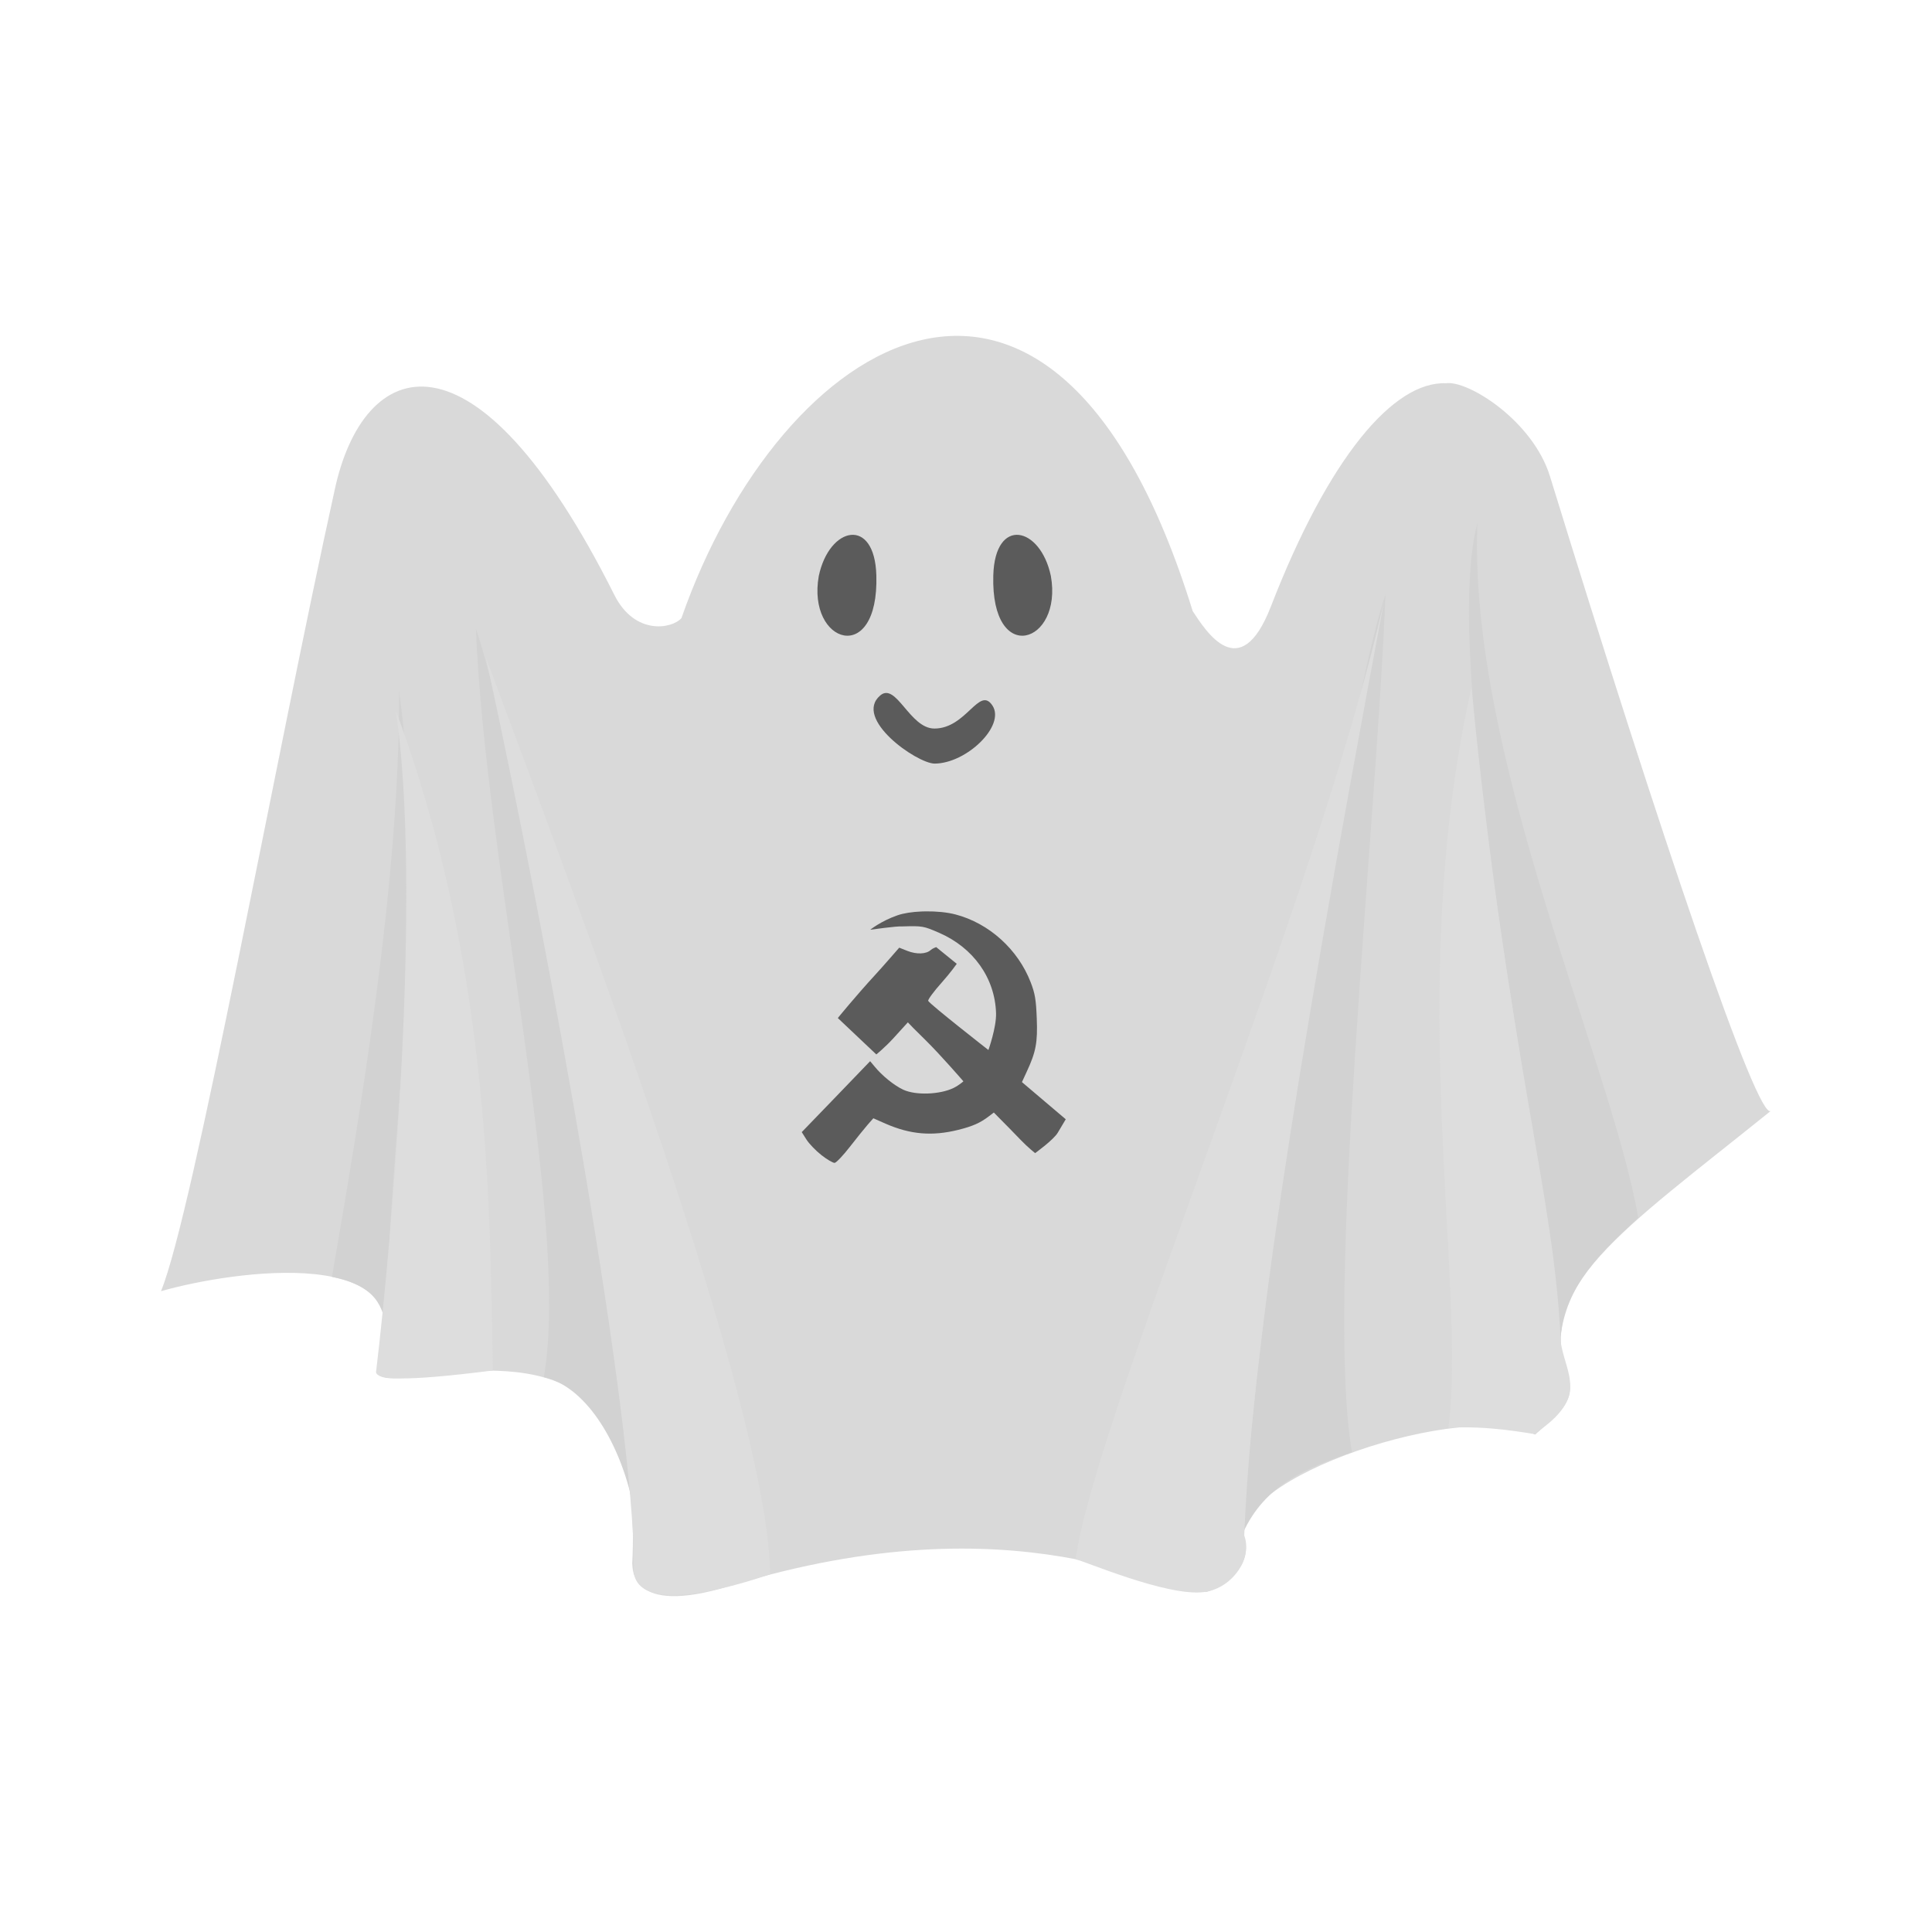 <svg:svg xmlns:dc="http://purl.org/dc/elements/1.1/" xmlns:ns1="http://sodipodi.sourceforge.net/DTD/sodipodi-0.dtd" xmlns:ns2="http://www.inkscape.org/namespaces/inkscape" xmlns:ns3="http://www.w3.org/1999/xlink" xmlns:ns5="http://creativecommons.org/ns#" xmlns:rdf="http://www.w3.org/1999/02/22-rdf-syntax-ns#" xmlns:svg="http://www.w3.org/2000/svg" height="596.571" id="svg2" version="1.1" viewBox="1.399 -63.699 596.571 596.571" width="596.571" ns1:docname="ghost_communism_163.svg" ns2:version="0.48.4 r9939">
  <svg:defs id="defs4">
    <svg:radialGradient cx="0" cy="0" fx="0" fy="0" gradientTransform="matrix(285,-1604.99,-1604.99,-285,953,1928.63)" gradientUnits="userSpaceOnUse" id="radialGradient18119" r="1" spreadMethod="pad">
      <svg:stop id="stop18121" offset="0" style="stop-opacity:1;stop-color:#ffffff" />
      <svg:stop id="stop18123" offset="0.099" style="stop-opacity:1;stop-color:#ffffff" />
      <svg:stop id="stop18125" offset="0.337" style="stop-opacity:1;stop-color:#b6f29f" />
      <svg:stop id="stop18127" offset="0.691" style="stop-opacity:1;stop-color:#9dd4cf" />
      <svg:stop id="stop18129" offset="1" style="stop-opacity:1;stop-color:#a4b6a5" />
    </svg:radialGradient>
    <svg:clipPath clipPathUnits="userSpaceOnUse" id="clipPath18115">
      <svg:path d="m 1777.25,168.906 c -52.42,8.418 -104.17,-16.976 -156.75,10.219 179,323 -200,107 -269,15 -159,0 -318,-114 -475,-63 -113,3 -265,42 -307,178 146,184 385,622 -34,709.995 -149.934,80.95 -408.164,28.21 -490.633,-136.417 l -28.797,93.625 c 20.613,27.622 59.926,138.012 111.43,374.792 64,31 80,94 140,120 48,-28 147,-90 211,-72 365,134 -123,498 120,724 114,166 321,153 485,192 139,69 264,130 374,226 77,-174 -14,-233 -182,-264 51,-25 124,-25 177,-24 78,-40 117,-104 149,-173 -13,-200 -24,-409 -173,-561 -27,-77 81,-135 144,-120 135,2 204,103 274,192 92,-155 182,-447 408,-404 7.81,9.38 20.31,12.31 33.16,14.01 l 4.84,-28.01 c -60,-97 -162,-125 -264,-149 -143,-30.995 -275,53 -403,72 -44,-210.995 -160,-428.995 -360,-589.995 84,-129 263,23 384,-34 29,-29 58,-57 86,-86 -3,-61.5 -30.75,-186 -0.14,-162.563 l 41.89,-54.656" id="path18117" ns2:connector-curvature="0" />
    </svg:clipPath>
    <svg:clipPath clipPathUnits="userSpaceOnUse" id="clipPath4296">
      <svg:path d="m 323.826,818.1 402.209,-232.215 12.808,47.799 -392.904,226.843 -22.113,-42.427" id="path4298" style="fill:#ff0000;fill-opacity:1;stroke:none" ns2:connector-curvature="0" ns2:original-d="m 323.82635,818.09968 402.20902,-232.21549 12.8078,47.79939 -392.90371,226.84308 z" ns2:path-effect="#path-effect4300" />
    </svg:clipPath>
    <svg:clipPath clipPathUnits="userSpaceOnUse" id="clipPath4288">
      <svg:path d="m 818.007,723.205 a 286.672,286.672 0 1 1 -573.344,-10e-6" id="path4290" style="color:#000000;fill:#f2f2f2;fill-opacity:1;fill-rule:evenodd;stroke:none;stroke-width:10.956;marker:none;visibility:visible;display:inline;overflow:visible;enable-background:accumulate" ns1:cx="531.33478" ns1:cy="723.20544" ns1:end="3.1415927" ns1:open="true" ns1:rx="286.67178" ns1:ry="286.67178" ns1:start="0" ns1:type="arc" />
    </svg:clipPath>
    <svg:clipPath clipPathUnits="userSpaceOnUse" id="clipPath4248">
      <svg:path d="m 530.988,545.469 c 121.918,80.254 126.301,147.442 110.656,201.969 -3.387,11.804 -9.093,22.422 -17.049,31.23 l -130.973,-123.809 41.93,-41.93 -51.658,-9.34 -70.529,70.531 30.498,30.498 33.164,-33.164 121.365,125.803 c -33.567,14.446 -84.764,9.934 -152.441,-27.934 l -12.807,15.865 c -2.707,-1.941 -9.403,-4.344 -14.568,1.742 -4.994,5.884 2.059,12.625 -0.533,16.982 -2.306,3.876 -3.043,3.772 -17.75,12.518 -29.243,17.389 -35.58,40.822 -26.945,49.006 8.427,7.987 33.201,-1.776 47.324,-34.512 5.974,-13.848 4.626,-11.992 9.188,-16.695 3.849,-3.968 10.934,1.566 15.482,-3.379 4.819,-5.239 1.934,-12.785 -0.033,-15.363 l 4.145,-4.592 c 68.228,58.993 137.109,67.596 184.086,42.791 l 32.232,33.41 c 3.353,3.353 11.728,0.377 18.777,-6.672 7.049,-7.049 10.025,-15.424 6.672,-18.777 l -30.365,-28.705 c 17.409,-18.444 28.677,-43.695 31.324,-73.9 9.388,-107.117 -76.393,-169.81 -161.191,-193.574 z" id="path4250" style="fill:#1a1a1a;fill-opacity:1" ns2:connector-curvature="0" />
    </svg:clipPath>
    <ns2:perspective id="perspective44" ns1:type="inkscape:persp3d" ns2:persp3d-origin="405 : 180 : 1" ns2:vp_x="0 : 270 : 1" ns2:vp_y="0 : 1000 : 0" ns2:vp_z="810 : 270 : 1" />
    <svg:g id="s">
      <svg:g id="c">
        <svg:path d="M 0,0 V 1 H 0.5 z" id="t" transform="matrix(0.951,0.309,-0.309,0.951,0,-1)" ns2:connector-curvature="0" />
        <svg:use height="1052.362" id="use11" transform="scale(-1,1)" width="744.094" x="0" y="0" ns3:href="#t" />
      </svg:g>
      <svg:g id="a">
        <svg:use height="1052.362" id="use14" transform="matrix(0.309,0.951,-0.951,0.309,0,0)" width="744.094" x="0" y="0" ns3:href="#c" />
        <svg:use height="1052.362" id="use16" transform="matrix(-0.809,0.588,-0.588,-0.809,0,0)" width="744.094" x="0" y="0" ns3:href="#c" />
      </svg:g>
      <svg:use height="1052.362" id="use18" transform="scale(-1,1)" width="744.094" x="0" y="0" ns3:href="#a" />
    </svg:g>
    <ns2:path-effect effect="spiro" id="path-effect3014" is_visible="true" />
    <ns2:path-effect effect="spiro" id="path-effect3018" is_visible="true" />
    <ns2:path-effect effect="spiro" id="path-effect3790" is_visible="true" />
    <ns2:path-effect effect="spiro" id="path-effect3808" is_visible="true" />
    <ns2:path-effect effect="spiro" id="path-effect4053" is_visible="true" />
    <ns2:path-effect effect="spiro" id="path-effect4085" is_visible="true" />
    <ns2:path-effect effect="spiro" id="path-effect4160" is_visible="true" />
    <ns2:path-effect effect="spiro" id="path-effect4172" is_visible="true" />
    <ns2:path-effect effect="spiro" id="path-effect4294" is_visible="true" />
    <ns2:path-effect effect="spiro" id="path-effect4300" is_visible="true" />
    <svg:radialGradient cx="0" cy="0" fx="0" fy="0" gradientTransform="matrix(285,-1604.99,-1604.99,-285,953,1928.63)" gradientUnits="userSpaceOnUse" id="radialGradient5159" r="1" spreadMethod="pad" ns2:collect="always" ns3:href="#radialGradient18119-5" />
    <svg:radialGradient cx="0" cy="0" fx="0" fy="0" gradientTransform="matrix(285,-1604.99,-1604.99,-285,953,1928.63)" gradientUnits="userSpaceOnUse" id="radialGradient5129" r="1" spreadMethod="pad" ns2:collect="always" ns3:href="#radialGradient18119-5" />
    <svg:linearGradient gradientTransform="matrix(0.459,0,0,0.459,25.359,-97.945)" gradientUnits="userSpaceOnUse" id="linearGradient5127" x1="388.3" x2="388.3" y1="671.99" y2="727.12" ns2:collect="always" ns3:href="#linearGradient3438" />
    <svg:linearGradient gradientTransform="matrix(0.459,0,0,0.459,24.875,-68.392)" gradientUnits="userSpaceOnUse" id="linearGradient5125" x1="710.03" x2="646.63" y1="459.62" y2="483.92" ns2:collect="always" ns3:href="#linearGradient3461" />
    <svg:linearGradient gradientTransform="matrix(0.459,0,0,0.459,24.875,-68.392)" gradientUnits="userSpaceOnUse" id="linearGradient5123" x1="52.829" x2="87.002" y1="457.5" y2="486.03" ns2:collect="always" ns3:href="#linearGradient3469" />
    <svg:radialGradient cx="298.19" cy="394.09" gradientTransform="matrix(1.959,1.26,-0.541,0.841,-69.282,-313.16)" gradientUnits="userSpaceOnUse" id="radialGradient5121" r="81.357" ns2:collect="always" ns3:href="#linearGradient3471" />
    <svg:radialGradient cx="290.48" cy="386.26" gradientTransform="matrix(1.959,1.206,-0.524,0.852,-76.098,-292.86)" gradientUnits="userSpaceOnUse" id="radialGradient5119" r="81.357" ns2:collect="always" ns3:href="#linearGradient3471" />
    <svg:linearGradient gradientUnits="userSpaceOnUse" id="linearGradient5117" x1="328.6" x2="329.66" y1="211.32" y2="321.2" ns2:collect="always" ns3:href="#linearGradient3453" />
    <svg:radialGradient cx="400.45" cy="967.57" gradientTransform="matrix(0.908,-0.007,0.001,0.177,35.662,741.31)" gradientUnits="userSpaceOnUse" id="radialGradient5115" r="313.28" ns2:collect="always" ns3:href="#radialGradient3489" />
    <svg:linearGradient gradientUnits="userSpaceOnUse" id="linearGradient5037" x1="420.469" x2="414.19" y1="305.697" y2="365.77" ns2:collect="always" ns3:href="#linearGradient4213" />
    <ns2:path-effect effect="spiro" id="path-effect4300-5" is_visible="true" />
    <ns2:path-effect effect="spiro" id="path-effect4294-5" is_visible="true" />
    <ns2:path-effect effect="spiro" id="path-effect4172-1" is_visible="true" />
    <ns2:path-effect effect="spiro" id="path-effect4160-6" is_visible="true" />
    <ns2:path-effect effect="spiro" id="path-effect4085-0" is_visible="true" />
    <ns2:path-effect effect="spiro" id="path-effect4053-2" is_visible="true" />
    <ns2:path-effect effect="spiro" id="path-effect3808-3" is_visible="true" />
    <ns2:path-effect effect="spiro" id="path-effect3790-6" is_visible="true" />
    <ns2:path-effect effect="spiro" id="path-effect3018-0" is_visible="true" />
    <ns2:path-effect effect="spiro" id="path-effect3014-1" is_visible="true" />
    <svg:g id="s-4">
      <svg:g id="c-7">
        <svg:path d="M 0,0 V 1 H 0.5 z" id="t-8" transform="matrix(0.951,0.309,-0.309,0.951,0,-1)" ns2:connector-curvature="0" />
        <svg:use height="356.227" id="use11-4" transform="scale(-1,1)" width="314.149" x="0" y="0" ns3:href="#t-8" />
      </svg:g>
      <svg:g id="a-5">
        <svg:use height="356.227" id="use14-0" transform="matrix(0.309,0.951,-0.951,0.309,0,0)" width="314.149" x="0" y="0" ns3:href="#c-7" />
        <svg:use height="356.227" id="use16-3" transform="matrix(-0.809,0.588,-0.588,-0.809,0,0)" width="314.149" x="0" y="0" ns3:href="#c-7" />
      </svg:g>
      <svg:use height="356.227" id="use18-6" transform="scale(-1,1)" width="314.149" x="0" y="0" ns3:href="#a-5" />
    </svg:g>
    <ns2:perspective id="perspective44-9" ns1:type="inkscape:persp3d" ns2:persp3d-origin="405 : 180 : 1" ns2:vp_x="0 : 270 : 1" ns2:vp_y="0 : 1000 : 0" ns2:vp_z="810 : 270 : 1" />
    <svg:clipPath clipPathUnits="userSpaceOnUse" id="clipPath4248-3">
      <svg:path d="m 530.988,545.469 c 121.918,80.254 126.301,147.442 110.656,201.969 -3.387,11.804 -9.093,22.422 -17.049,31.23 l -130.973,-123.809 41.93,-41.93 -51.658,-9.34 -70.529,70.531 30.498,30.498 33.164,-33.164 121.365,125.803 c -33.567,14.446 -84.764,9.934 -152.441,-27.934 l -12.807,15.865 c -2.707,-1.941 -9.403,-4.344 -14.568,1.742 -4.994,5.884 2.059,12.625 -0.533,16.982 -2.306,3.876 -3.043,3.772 -17.75,12.518 -29.243,17.389 -35.58,40.822 -26.945,49.006 8.427,7.987 33.201,-1.776 47.324,-34.512 5.974,-13.848 4.626,-11.992 9.188,-16.695 3.849,-3.968 10.934,1.566 15.482,-3.379 4.819,-5.239 1.934,-12.785 -0.033,-15.363 l 4.145,-4.592 c 68.228,58.993 137.109,67.596 184.086,42.791 l 32.232,33.41 c 3.353,3.353 11.728,0.377 18.777,-6.672 7.049,-7.049 10.025,-15.424 6.672,-18.777 l -30.365,-28.705 c 17.409,-18.444 28.677,-43.695 31.324,-73.9 9.388,-107.117 -76.393,-169.81 -161.191,-193.574 z" id="path4250-1" style="fill:#1a1a1a;fill-opacity:1" ns2:connector-curvature="0" />
    </svg:clipPath>
    <svg:clipPath clipPathUnits="userSpaceOnUse" id="clipPath4288-2">
      <svg:path d="m 818.007,723.205 a 286.672,286.672 0 1 1 -573.344,-10e-6" id="path4290-9" style="color:#000000;fill:#f2f2f2;fill-opacity:1;fill-rule:evenodd;stroke:none;stroke-width:10.956;marker:none;visibility:visible;display:inline;overflow:visible;enable-background:accumulate" ns1:cx="531.33478" ns1:cy="723.20544" ns1:end="3.1415927" ns1:open="true" ns1:rx="286.67178" ns1:ry="286.67178" ns1:start="0" ns1:type="arc" />
    </svg:clipPath>
    <svg:clipPath clipPathUnits="userSpaceOnUse" id="clipPath4296-6">
      <svg:path d="m 323.826,818.1 402.209,-232.215 12.808,47.799 -392.904,226.843 -22.113,-42.427" id="path4298-1" style="fill:#ff0000;fill-opacity:1;stroke:none" ns2:connector-curvature="0" ns2:original-d="m 323.82635,818.09968 402.20902,-232.21549 12.8078,47.79939 -392.90371,226.84308 z" ns2:path-effect="#path-effect4300-5" />
    </svg:clipPath>
    <svg:filter color-interpolation-filters="sRGB" id="filter4165" ns2:collect="always">
      <svg:feGaussianBlur id="feGaussianBlur4167" stdDeviation="15.601" ns2:collect="always" />
    </svg:filter>
    <svg:filter color-interpolation-filters="sRGB" height="1.146" id="filter4183" width="1.679" x="-0.339" y="-0.073" ns2:collect="always">
      <svg:feGaussianBlur id="feGaussianBlur4185" stdDeviation="10.5" ns2:collect="always" />
    </svg:filter>
    <svg:filter color-interpolation-filters="sRGB" height="1.178" id="filter4191" width="1.367" x="-0.183" y="-0.089" ns2:collect="always">
      <svg:feGaussianBlur id="feGaussianBlur4193" stdDeviation="14.215" ns2:collect="always" />
    </svg:filter>
    <svg:filter color-interpolation-filters="sRGB" height="1.165" id="filter4195" width="1.437" x="-0.218" y="-0.083" ns2:collect="always">
      <svg:feGaussianBlur id="feGaussianBlur4197" stdDeviation="11.818" ns2:collect="always" />
    </svg:filter>
    <svg:linearGradient gradientUnits="userSpaceOnUse" id="linearGradient4205" x1="428.13" x2="403.67" y1="293.97" y2="362.42" ns2:collect="always">
      <svg:stop id="stop4201" offset="0" style="stop-color:#404040" />
      <svg:stop id="stop4203" offset="1" style="stop-color:#404040;stop-opacity:0" />
    </svg:linearGradient>
    <svg:linearGradient gradientUnits="userSpaceOnUse" id="linearGradient4213" x1="422.54" x2="414.19" y1="290.2" y2="365.77" ns2:collect="always">
      <svg:stop id="stop4209" offset="0" style="stop-color:#525252" />
      <svg:stop id="stop4211" offset="1" style="stop-color:#525252;stop-opacity:0" />
    </svg:linearGradient>
    <svg:linearGradient id="linearGradient3471" ns2:collect="always">
      <svg:stop id="stop3473" offset="0" style="stop-color:#cccccc" />
      <svg:stop id="stop3475" offset="1" style="stop-color:#ffffff" />
    </svg:linearGradient>
    <svg:linearGradient gradientTransform="matrix(0.459,0,0,0.459,25.359,-97.945)" gradientUnits="userSpaceOnUse" id="linearGradient3438" x1="388.3" x2="388.3" y1="671.99" y2="727.12" ns2:collect="always">
      <svg:stop id="stop3426" offset="0" style="stop-color:#000000" />
      <svg:stop id="stop3428" offset="1" style="stop-color:#d40000" />
    </svg:linearGradient>
    <svg:linearGradient gradientUnits="userSpaceOnUse" id="linearGradient3453" x1="328.6" x2="329.66" y1="211.32" y2="321.2" ns2:collect="always">
      <svg:stop id="stop3449" offset="0" style="stop-color:#ffffff" />
      <svg:stop id="stop3451" offset="1" style="stop-color:#ffffff;stop-opacity:0" />
    </svg:linearGradient>
    <svg:linearGradient gradientTransform="matrix(0.459,0,0,0.459,24.875,-68.392)" gradientUnits="userSpaceOnUse" id="linearGradient3461" x1="710.03" x2="646.63" y1="459.62" y2="483.92" ns2:collect="always">
      <svg:stop id="stop3457" offset="0" style="stop-color:#cccccc" />
      <svg:stop id="stop3459" offset="1" style="stop-color:#cccccc;stop-opacity:0" />
    </svg:linearGradient>
    <svg:linearGradient gradientTransform="matrix(0.459,0,0,0.459,24.875,-68.392)" gradientUnits="userSpaceOnUse" id="linearGradient3469" x1="52.829" x2="87.002" y1="457.5" y2="486.03" ns2:collect="always">
      <svg:stop id="stop3465" offset="0" style="stop-color:#cccccc" />
      <svg:stop id="stop3467" offset="1" style="stop-color:#cccccc;stop-opacity:0" />
    </svg:linearGradient>
    <svg:radialGradient cx="298.19" cy="394.09" gradientTransform="matrix(1.959,1.26,-0.541,0.841,-69.282,-313.16)" gradientUnits="userSpaceOnUse" id="radialGradient3477" r="81.357" ns2:collect="always" ns3:href="#linearGradient3471" />
    <svg:radialGradient cx="290.48" cy="386.26" gradientTransform="matrix(1.959,1.206,-0.524,0.852,-76.098,-292.86)" gradientUnits="userSpaceOnUse" id="radialGradient3479" r="81.357" ns2:collect="always" ns3:href="#linearGradient3471" />
    <svg:radialGradient cx="400.45" cy="967.57" gradientTransform="matrix(0.908,-0.007,0.001,0.177,35.662,741.31)" gradientUnits="userSpaceOnUse" id="radialGradient3489" r="313.28" ns2:collect="always">
      <svg:stop id="stop3485" offset="0" style="stop-color:#333333" />
      <svg:stop id="stop3487" offset="1" style="stop-color:#333333;stop-opacity:0" />
    </svg:radialGradient>
    <svg:clipPath clipPathUnits="userSpaceOnUse" id="clipPath18115-7">
      <svg:path d="m 1777.25,168.906 c -52.42,8.418 -104.17,-16.976 -156.75,10.219 179,323 -200,107 -269,15 -159,0 -318,-114 -475,-63 -113,3 -265,42 -307,178 146,184 385,622 -34,709.995 -149.934,80.95 -408.164,28.21 -490.633,-136.417 l -28.797,93.625 c 20.613,27.622 59.926,138.012 111.43,374.792 64,31 80,94 140,120 48,-28 147,-90 211,-72 365,134 -123,498 120,724 114,166 321,153 485,192 139,69 264,130 374,226 77,-174 -14,-233 -182,-264 51,-25 124,-25 177,-24 78,-40 117,-104 149,-173 -13,-200 -24,-409 -173,-561 -27,-77 81,-135 144,-120 135,2 204,103 274,192 92,-155 182,-447 408,-404 7.81,9.38 20.31,12.31 33.16,14.01 l 4.84,-28.01 c -60,-97 -162,-125 -264,-149 -143,-30.995 -275,53 -403,72 -44,-210.995 -160,-428.995 -360,-589.995 84,-129 263,23 384,-34 29,-29 58,-57 86,-86 -3,-61.5 -30.75,-186 -0.14,-162.563 l 41.89,-54.656" id="path18117-3" ns2:connector-curvature="0" />
    </svg:clipPath>
    <svg:radialGradient cx="0" cy="0" fx="0" fy="0" gradientTransform="matrix(285,-1604.99,-1604.99,-285,953,1928.63)" gradientUnits="userSpaceOnUse" id="radialGradient18119-5" r="1" spreadMethod="pad">
      <svg:stop id="stop18121-9" offset="0" style="stop-opacity:1;stop-color:#ffffff" />
      <svg:stop id="stop18123-2" offset="0.099" style="stop-opacity:1;stop-color:#ffffff" />
      <svg:stop id="stop18125-2" offset="0.337" style="stop-opacity:1;stop-color:#b6f29f" />
      <svg:stop id="stop18127-8" offset="0.691" style="stop-opacity:1;stop-color:#9dd4cf" />
      <svg:stop id="stop18129-9" offset="1" style="stop-opacity:1;stop-color:#a4b6a5" />
    </svg:radialGradient>
  </svg:defs>
  <ns1:namedview bordercolor="#666666" borderopacity="1.0" fit-margin-bottom="0" fit-margin-left="0" fit-margin-right="0" fit-margin-top="0" id="base" pagecolor="#ffffff" showgrid="false" ns2:current-layer="layer1" ns2:cx="299.68518" ns2:cy="234.5863" ns2:document-units="px" ns2:pageopacity="0.0" ns2:pageshadow="2" ns2:window-height="749" ns2:window-maximized="1" ns2:window-width="1280" ns2:window-x="0" ns2:window-y="26" ns2:zoom="1.1296482" />
  <svg:g id="layer1" transform="translate(360.141,3.17)" ns2:groupmode="layer" ns2:label="Layer 1">
    <svg:g id="g6063">
      <svg:g id="g4955" transform="translate(293.115,-0.946)">
        <svg:g id="g4957" transform="translate(-648.143,10.778)">
          <svg:g id="g4959" transform="translate(0,-602.362)" ns2:label="Ghost">
            <svg:path d="m 206.714,716.505 c 30.388,-87.149 114.916,-141.11 157.857,-2.143 4.097,6.209 14.632,23.109 24.142,-1.419 17.829,-45.987 37.841,-69.58 54.073,-68.938 6.703,-1.012 26.804,11.497 32.122,28.776 33.885,110.108 64.28,199.983 68.236,195.867 -46.649,37.562 -72.87,54.268 -62.706,82.032 2.811,7.68 -3.581,12.174 -10.151,17.968 -21.451,-10.874 -94.921,13.304 -89.633,32.464 2.059,7.46 -4.896,14.036 -11.795,16.107 -12.237,1 -57.451,-29.301 -147.269,-1.827 -31.259,9.562 -29.84,-5.721 -30.083,-6.932 3.082,-58.396 -26.137,-63.542 -67.003,-57.748 -8.729,1.238 -13.568,0.568 -11.359,-3.492 15.797,-38.251 -45.582,-29.078 -67.143,-22.857 10.034,-24.495 35.532,-165.429 53.571,-247.143 8.807,-41.658 43.166,-54.133 86.42,32.146 6.33,12.627 17.874,10.448 20.723,7.14 z" id="path4961" style="fill:#d9d9d9;fill-opacity:1;stroke:none" ns1:nodetypes="ccscscscscscscccsc" ns2:connector-curvature="0" />
          </svg:g>
          <svg:g id="g4963" transform="translate(0,-602.362)" ns2:label="eyes">
            <svg:path d="m 266.891,703.356 c 0.782,28.221 -21.507,21.093 -17.777,0.158 3.234,-15.343 17.27,-18.423 17.777,-0.158 z" id="path4965" style="fill:#5b5b5b;fill-opacity:1;stroke:none" ns1:nodetypes="scs" ns2:connector-curvature="0" />
            <svg:path d="m 302.999,703.356 c -0.782,28.221 21.507,21.093 17.777,0.158 -3.234,-15.343 -17.27,-18.423 -17.777,-0.158 z" id="path4996" style="fill:#5b5b5b;fill-opacity:1;stroke:none" ns1:nodetypes="scs" ns2:connector-curvature="0" />
          </svg:g>
          <svg:g id="g4969" transform="translate(0,-602.362)" ns2:label="creeses">
            <svg:path d="m 119.521,738.982 c 9.635,70.085 -4.473,147.673 -3.729,198.398 -1.02,-8.275 -3.31,-14.691 -17.009,-17.445 8.351,-48.432 21.01,-121.519 20.738,-180.953 z" id="path4971" style="fill:#d2d2d2;fill-opacity:1;stroke:none" ns1:nodetypes="cccc" ns2:connector-curvature="0" />
            <svg:path d="m 118.496,745.036 c 28.692,77.12 29.169,150.837 29.944,203.814 -27.59,3.518 -36.741,2.976 -35.992,0.094 4.868,-40.728 14.265,-148.628 6.048,-203.909 z" id="path4973" style="fill:#dddddd;fill-opacity:1;stroke:none" ns1:nodetypes="cccc" ns2:connector-curvature="0" />
            <svg:path d="m 143.247,719.803 c 14.201,41.897 45.826,218.215 48.094,268.636 -4.303,-18.503 -14.558,-34.776 -27.118,-37.532 8.351,-48.432 -18.178,-158.537 -20.976,-231.104 z" id="path4975" style="fill:#d2d2d2;fill-opacity:1;stroke:none" ns1:nodetypes="cccc" ns2:connector-curvature="0" />
            <svg:path d="m 146.321,728.672 c 28.692,77.12 87.001,230.134 87.775,283.111 -27.868,9.344 -43.194,8.425 -42.053,-2.684 -0.183,-46.789 -25.131,-185.498 -45.722,-280.428 z" id="path4977" style="fill:#dddddd;fill-opacity:1;stroke:none" ns1:nodetypes="cccc" ns2:connector-curvature="0" />
            <svg:path d="m 424.088,709.277 c -14.201,41.897 -41.785,239.429 -44.053,289.849 6.803,-15.11 19.915,-20.312 33.725,-25.032 -8.351,-48.432 7.53,-192.25 10.328,-264.817 z" id="path4979" style="fill:#d2d2d2;fill-opacity:1;stroke:none" ns1:nodetypes="cccc" ns2:connector-curvature="0" />
            <svg:path d="m 452.482,687.172 c -12.514,46.96 24.24,212.496 25.663,251.491 1.713,-16.36 12.514,-26.278 24.003,-36.981 -8.351,-48.432 -52.464,-141.944 -49.666,-214.511 z" id="path4981" style="fill:#d2d2d2;fill-opacity:1;stroke:none" ns1:nodetypes="cccc" ns2:connector-curvature="0" />
            <svg:path d="m 423.728,710.934 c -28.887,153.891 -41.067,235.274 -43.238,288.876 2.561,6.7 -3.298,16.118 -12.206,17.426 -11.433,1.679 -38.186,-10.024 -39.869,-10.066 5.889,-43.574 74.488,-203.327 95.313,-296.236 z" id="path4983" style="fill:#dddddd;fill-opacity:1;stroke:none" ns1:nodetypes="ccscc" ns2:connector-curvature="0" />
            <svg:path d="m 450.621,738.093 c 11.649,115.855 25.788,157.101 27.544,201.596 1.269,10.017 9.388,17.333 -8.209,28.754 -0.968,-0.03 -14.046,-2.726 -26.443,-1.876 5.889,-43.574 -13.718,-135.565 7.108,-228.475 z" id="path4985" style="fill:#dddddd;fill-opacity:1;stroke:none" ns1:nodetypes="ccccc" ns2:connector-curvature="0" />
          </svg:g>
        </svg:g>
        <svg:g id="g4987" style="fill:#1a1a1a" transform="matrix(0.209,0,0,0.209,-594.539,195.144)" />
      </svg:g>
      <svg:path d="m -86.973,147.9 c -8.297,7.174 11.173,20.848 16.76,21.018 9.899,0 22.005,-11.706 17.922,-17.922 -4.083,-6.215 -8.023,7.098 -17.922,7.098 -7.656,0 -11.814,-14.472 -16.76,-10.195 z" id="path4996-9" style="fill:#5b5b5b;fill-opacity:1;stroke:none" ns1:nodetypes="sczss" ns2:connector-curvature="0" />
      <svg:path d="m -72.872,214.548 c -0.46,0.005 -0.913,0.015 -1.367,0.034 -2.824,0.123 -5.46,0.514 -7.414,1.196 -5.081,1.774 -8.371,4.442 -8.371,4.442 0,0 8.354,-1.183 9.908,-1.025 6.235,-0.184 6.537,-0.118 11.309,1.947 10.616,4.596 17.28,13.951 17.63,24.805 0.143,4.423 -2.357,11.412 -2.357,11.412 0,0 -17.977,-14.037 -18.587,-15.17 -0.182,-0.339 1.703,-2.919 4.237,-5.74 2.534,-2.821 4.578,-5.706 4.578,-5.706 l -6.355,-5.159 c 0,0 -1.15,0.403 -1.674,0.888 -1.398,1.295 -4.368,1.407 -7.243,0.273 l -2.494,-0.991 -2.802,3.212 c -1.53,1.762 -3.528,3.993 -4.442,4.988 -6.433,7.005 -11.719,13.53 -11.719,13.53 l 11.89,11.241 c 0,0 2.746,-2.236 5.227,-4.954 l 4.51,-4.954 1.64,1.708 c 0.913,0.932 2.584,2.569 3.69,3.656 4.863,4.778 11.822,12.847 11.822,12.847 0,0 -1.342,1.225 -3.041,2.05 -4.228,2.054 -11.653,2.322 -15.512,0.547 -2.782,-1.28 -6.587,-4.357 -8.849,-7.141 l -1.401,-1.674 -10.557,10.967 -10.557,10.933 1.469,2.323 c 0.813,1.278 2.892,3.438 4.612,4.783 1.72,1.345 3.559,2.428 4.066,2.392 0.506,-0.036 2.61,-2.26 4.681,-4.92 2.071,-2.661 4.538,-5.723 5.501,-6.833 l 1.777,-2.016 3.792,1.674 c 7.654,3.338 14.336,3.904 22.379,1.913 4.496,-1.113 6.789,-2.141 9.464,-4.168 l 1.572,-1.196 2.187,2.221 c 1.201,1.2 3.952,3.998 6.116,6.252 2.163,2.254 4.442,4.066 4.442,4.066 0,0 5.677,-4.074 7.004,-6.321 1.327,-2.246 2.46,-4.134 2.46,-4.134 l -6.765,-5.74 -6.765,-5.74 1.435,-3.109 c 2.894,-6.204 3.435,-9.107 3.143,-16.537 -0.226,-5.793 -0.528,-7.672 -1.879,-11.172 -3.921,-10.16 -12.834,-18.222 -23.199,-20.944 -2.655,-0.697 -5.969,-0.991 -9.191,-0.957 z" id="path4965-2" style="fill:#5b5b5b;fill-opacity:1;stroke:none" ns2:connector-curvature="0" />
    </svg:g>
  </svg:g>
</svg:svg>